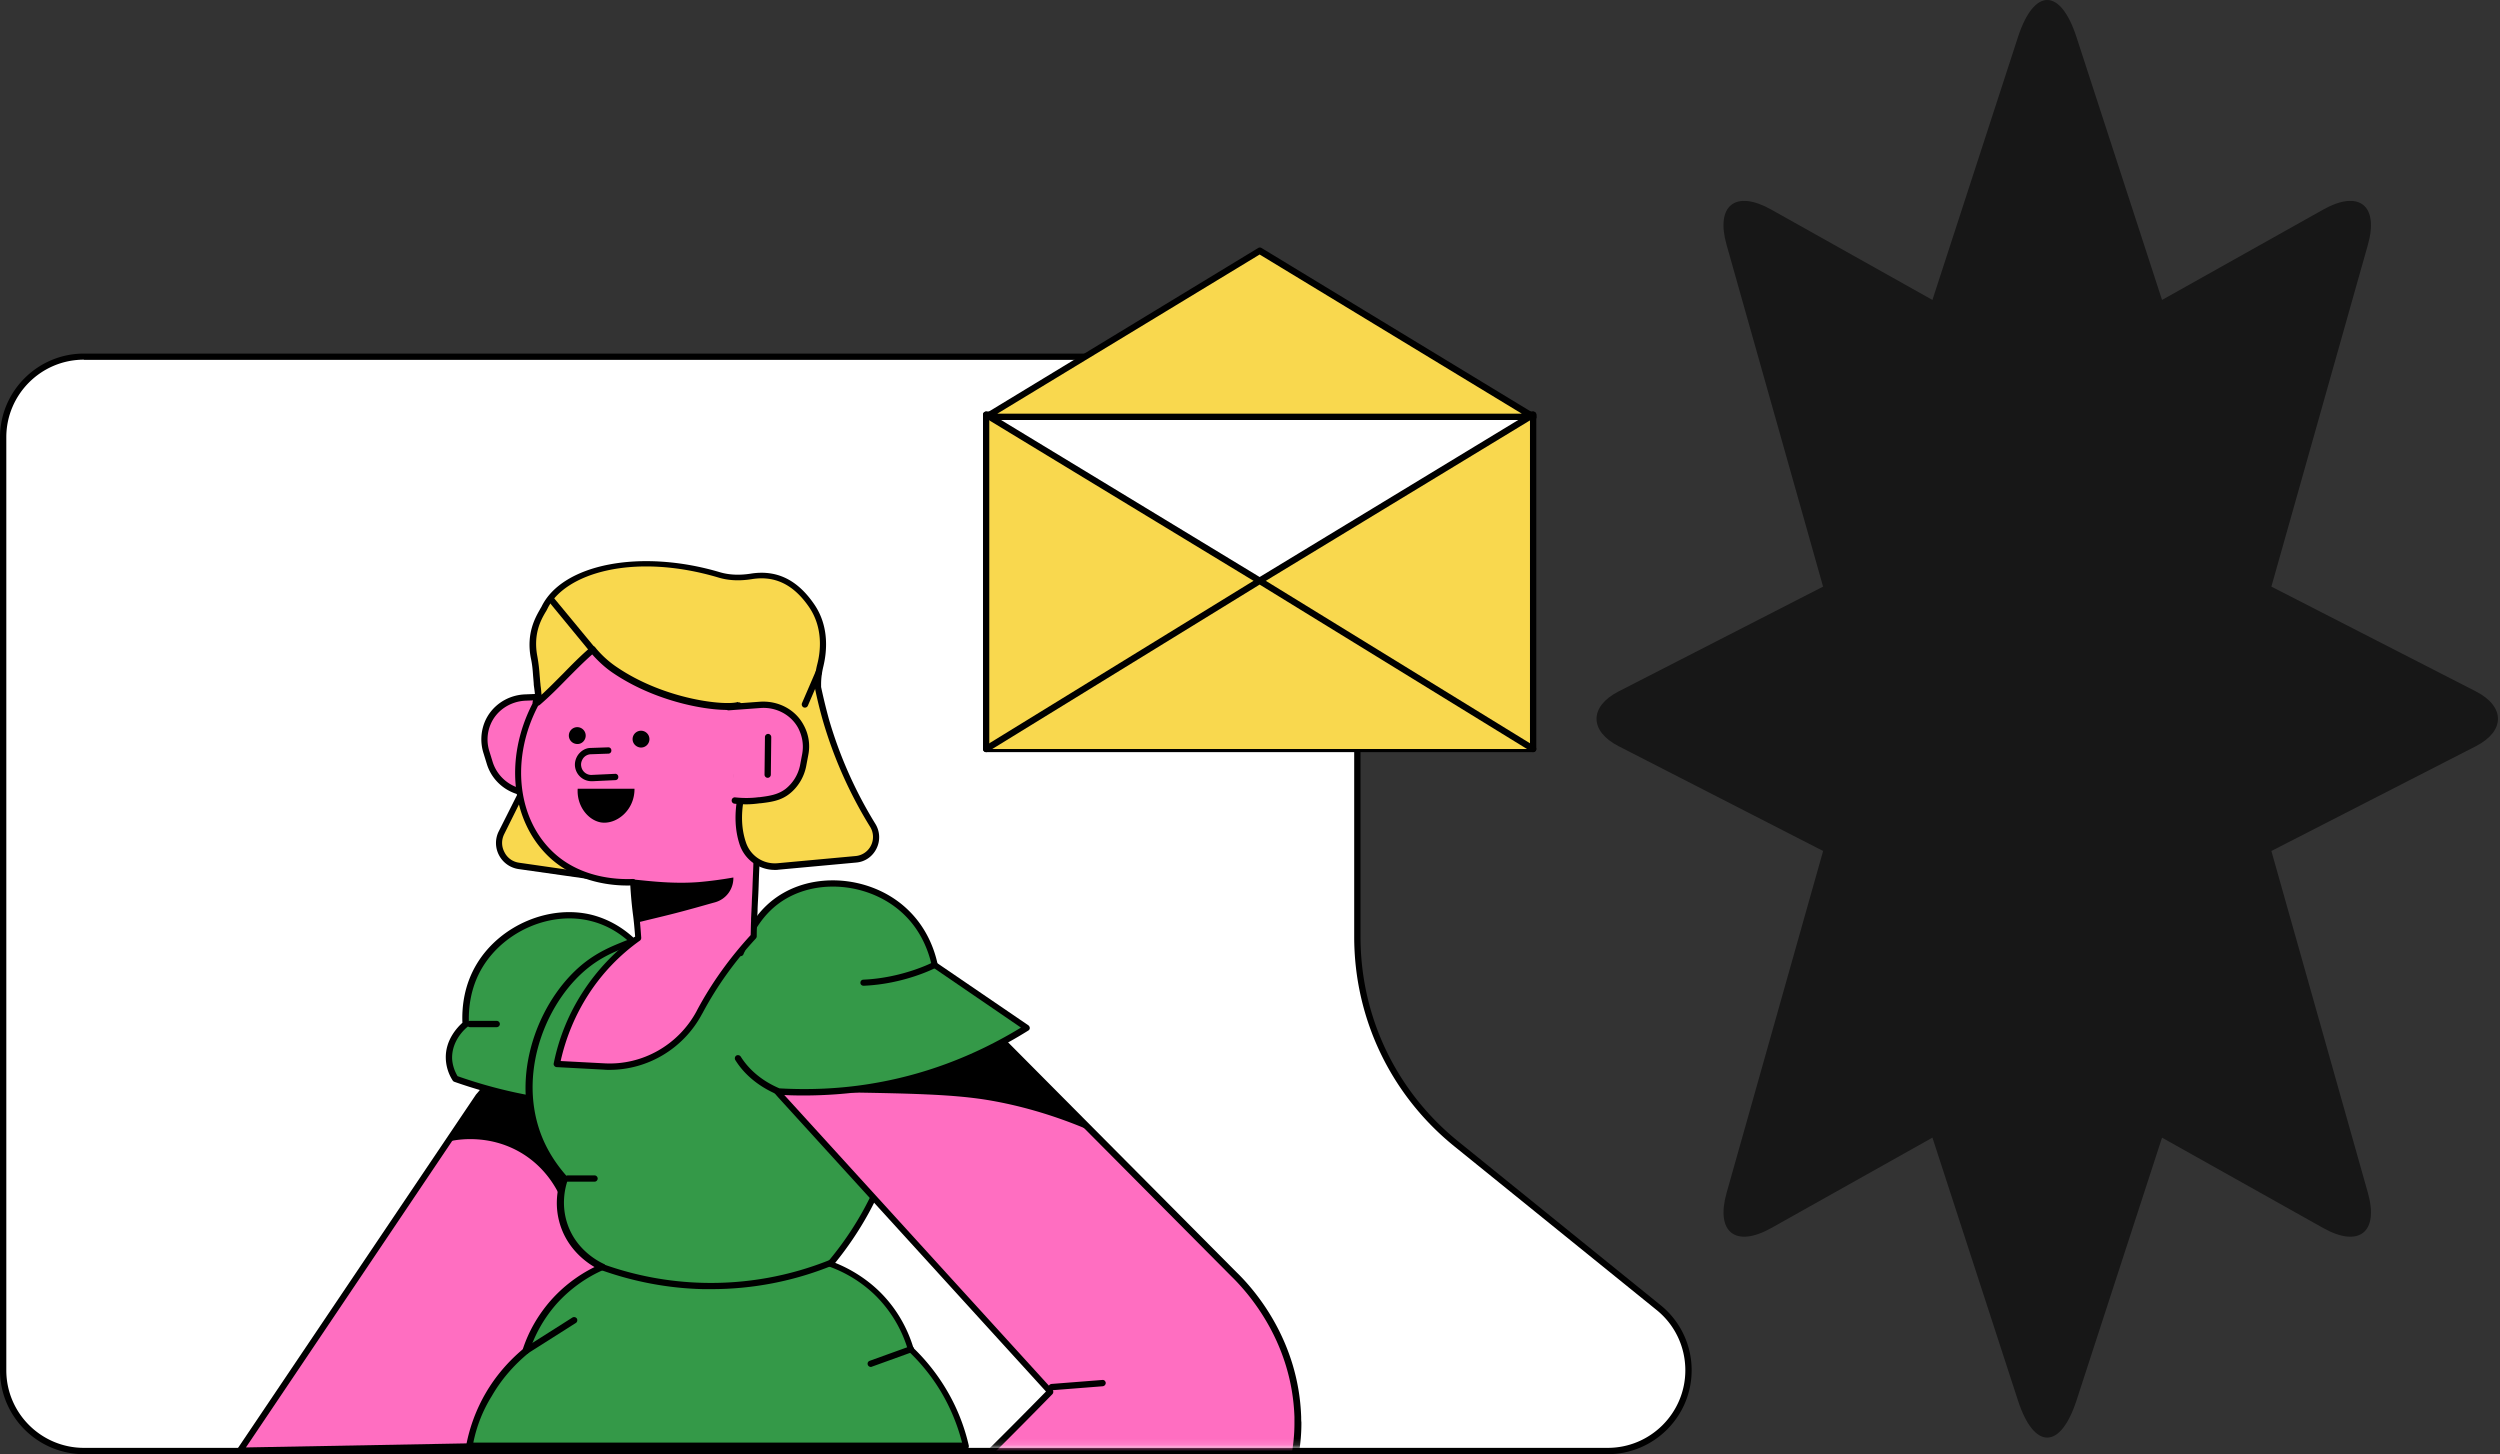 <svg xmlns="http://www.w3.org/2000/svg" width="404" height="235" fill="none"><rect width="100%" height="100%" fill="#333333" stroke="none"/><path d="M326.104 5.992L312.28 48.47l-26.055-14.606c-5.766-3.23-9.011-.677-7.216 5.682l15.6 55.252-33.051 16.939c-4.744 2.434-4.744 6.41 0 8.843l33.057 16.939-15.6 55.252c-1.794 6.36 1.45 8.912 7.217 5.682l26.048-14.612 13.824 42.483c2.598 7.99 6.852 7.99 9.456 0l13.824-42.477 26.055 14.606c5.767 3.23 9.011.678 7.216-5.682l-15.6-55.252 33.057-16.939c4.744-2.433 4.744-6.409 0-8.843l-33.057-16.94 15.6-55.251c1.795-6.36-1.449-8.912-7.216-5.682L349.384 48.47 335.56 5.992c-2.597-7.99-6.852-7.99-9.456 0z" fill="#171717"/><path d="M.477 70.694v150.743c0 7.203 5.847 13.047 13.054 13.047h246.241c7.207 0 13.055-5.844 13.055-13.047 0-3.941-1.768-7.678-4.862-10.158l-32.705-26.466c-10.097-8.188-15.978-20.452-15.978-33.464V70.694c0-7.203-5.848-13.046-13.055-13.046H13.497C6.324 57.614.477 63.49.477 70.694z" fill="#fff"/><path d="M259.805 234.993H13.565C6.085 234.993 0 228.911 0 221.437V70.693c0-7.474 6.085-13.555 13.565-13.555h192.729c7.479 0 13.565 6.081 13.565 13.555v80.689c0 12.91 5.745 24.937 15.775 33.057l32.705 26.466a13.485 13.485 0 015.031 10.532c0 7.474-6.085 13.556-13.565 13.556zM13.565 58.123c-6.936 0-12.545 5.64-12.545 12.536v150.778c0 6.931 5.643 12.537 12.545 12.537h246.24c6.936 0 12.545-5.64 12.545-12.537 0-3.805-1.7-7.372-4.657-9.751l-32.705-26.465c-10.268-8.324-16.149-20.657-16.149-33.839V70.693c0-6.93-5.644-12.536-12.545-12.536H13.564v-.034z" fill="#000"/><path d="M38.79 234.416c12.714-.238 25.463-.476 38.178-.68 13.803-16.919 27.571-33.838 41.374-50.723a76.38 76.38 0 00-8.669-15.119c-4.42-5.945-9.723-9.852-13.463-12.944-6.29 7.407-12.579 14.813-18.902 22.219-12.851 19.094-25.668 38.187-38.519 57.247z" fill="#FF6EC1"/><path d="M38.789 234.925c-.17 0-.374-.102-.442-.272-.102-.17-.068-.374.034-.544l38.552-57.247.034-.033 18.903-22.22a.528.528 0 01.714-.068c.51.442 1.088.884 1.665 1.326 3.604 2.888 8.092 6.489 11.899 11.687 3.468 4.722 6.426 9.818 8.738 15.22a.542.542 0 01-.068.51l-41.443 50.757a.81.81 0 01-.374.204l-38.212.68zm38.926-57.451l-37.974 56.432 36.988-.68 41.035-50.316a74.184 74.184 0 00-8.499-14.745c-3.74-5.062-8.194-8.629-11.73-11.483-.441-.34-.85-.679-1.257-1.019l-18.563 21.811z" fill="#000"/><path d="M104.981 178.629a80.205 80.205 0 01-12.374-.136 76.643 76.643 0 01-19.005-4.179c-.374-.577-1.02-1.8-1.054-3.397-.068-3.194 2.38-5.198 2.72-5.47-.102-1.834-.034-5.707 2.278-9.513 3.603-5.945 11.287-9.444 18.154-7.644 5.542 1.461 8.499 5.776 9.315 7.067 6.562 9.92.374 22.423-.034 23.272z" fill="#349948"/><path d="M99.68 179.309c-2.38 0-4.76-.102-7.105-.306-6.493-.577-12.953-2.004-19.14-4.179a.521.521 0 01-.272-.203 6.969 6.969 0 01-1.122-3.636c-.068-2.989 1.938-5.028 2.686-5.707-.103-2.48.237-6.082 2.345-9.547 3.808-6.285 11.865-9.649 18.733-7.848 2.651.713 6.493 2.514 9.621 7.27 6.765 10.227.238 23.205-.034 23.748a.442.442 0 01-.408.272c-1.734.068-3.536.136-5.304.136zm-25.735-5.402a77.187 77.187 0 0018.732 4.077c3.978.374 7.989.408 12.001.17.918-1.903 5.983-13.386-.034-22.457-2.958-4.485-6.528-6.183-9.043-6.829-6.46-1.699-14.007 1.495-17.61 7.407-2.04 3.363-2.313 6.862-2.21 9.207 0 .169-.069.305-.205.441-.442.34-2.55 2.209-2.515 5.062.034 1.189.476 2.243.884 2.922z" fill="#000"/><path d="M114.604 150.397l22.438 4.077c3.468 4.416 9.86 14.031 8.534 25.107-.374 3.193-1.36 6.115-1.87 7.678-2.516 7.576-6.358 13.216-9.519 16.987a20.504 20.504 0 017.547 4.688 20.868 20.868 0 015.474 9.105 31.964 31.964 0 015.201 6.49 31.459 31.459 0 013.672 9.071H75.848a25.838 25.838 0 013.127-8.29c2.006-3.431 4.352-5.708 5.984-7.033.578-1.8 1.836-4.824 4.42-7.814a22.314 22.314 0 017.887-5.741c-.714-.34-4.488-2.141-6.052-6.557-1.292-3.602-.34-6.693 0-7.645-2.584-2.853-3.841-5.605-4.487-7.44-3.536-9.988.884-21.71 8.329-27.349 2.006-1.529 3.91-2.311 5.542-2.99 5.643-2.344 10.845-2.514 14.006-2.344z" fill="#349948"/><path d="M156.08 234.143H75.847a.627.627 0 01-.408-.17.444.444 0 01-.102-.407 26.778 26.778 0 013.162-8.46c1.564-2.684 3.603-5.062 5.983-7.066.952-2.922 2.482-5.538 4.488-7.849a23.171 23.171 0 017.105-5.435c-1.564-.918-4.148-2.888-5.405-6.388-1.156-3.227-.612-6.115-.102-7.678-1.972-2.242-3.434-4.722-4.386-7.372-3.74-10.6 1.394-22.525 8.5-27.927 2.073-1.563 4.045-2.412 5.643-3.058 4.453-1.868 9.247-2.684 14.245-2.412h.068l22.438 4.077a.495.495 0 01.306.204c4.623 5.911 9.859 15.118 8.635 25.481-.374 3.159-1.36 6.081-1.87 7.644l-.034.136c-1.972 5.979-5.066 11.585-9.145 16.613 2.618 1.053 5.065 2.616 7.071 4.553 3.264 3.159 4.828 6.727 5.576 9.207a32.061 32.061 0 015.201 6.523 31.246 31.246 0 013.74 9.241.538.538 0 01-.102.441c-.068 0-.204.102-.374.102zm-79.587-1.019h78.975A31.286 31.286 0 00152 224.8a30.93 30.93 0 00-5.133-6.387.548.548 0 01-.136-.238 20.535 20.535 0 00-5.338-8.901 20.77 20.77 0 00-7.377-4.586c-.17-.068-.272-.17-.306-.34a.59.59 0 01.102-.476c4.25-5.062 7.411-10.736 9.417-16.817l.034-.136c.51-1.529 1.462-4.383 1.836-7.44 1.19-9.921-3.842-18.822-8.295-24.598l-22.2-4.043c-4.828-.237-9.486.544-13.769 2.345-1.632.679-3.434 1.427-5.406 2.921-6.833 5.165-11.729 16.614-8.16 26.772.919 2.616 2.415 5.062 4.386 7.271.136.136.17.339.103.509-.476 1.359-1.122 4.145 0 7.305 1.427 4.009 4.793 5.809 5.813 6.285.17.068.306.272.306.476 0 .203-.136.373-.306.475-2.924 1.257-5.61 3.228-7.717 5.606-1.938 2.242-3.4 4.79-4.318 7.644-.034.102-.102.17-.17.238-2.346 1.937-4.352 4.247-5.881 6.897a22.605 22.605 0 00-2.992 7.542z" fill="#000"/><path d="M114.908 208.323h-1.326c-5.609-.136-11.151-1.189-16.488-3.092-.272-.102-.408-.373-.306-.645.102-.272.374-.408.646-.306a51.46 51.46 0 0016.148 3.024 51.393 51.393 0 0020.535-3.703.502.502 0 01.645.271c.102.238-.034.544-.272.646a51.783 51.783 0 01-19.582 3.805z" fill="#000"/><mask id="a" maskUnits="userSpaceOnUse" x="0" y="57" width="273" height="177"><path d="M.477 70.046V220.79c0 7.203 5.847 13.046 13.054 13.046h246.241c7.207 0 13.055-5.843 13.055-13.046 0-3.941-1.768-7.678-4.862-10.158l-32.705-26.466c-10.097-8.188-15.978-20.453-15.978-33.465V70.046c0-7.202-5.848-13.046-13.055-13.046H13.497C6.324 56.966.477 62.844.477 70.046z" fill="#fff"/></mask><g mask="url(#a)"><path d="M199.36 205.912l-52.968-53.306c-4.113-4.145-10.403-5.47-15.74-3.092a13.938 13.938 0 00-5.168 3.975c-.068.068-.102.136-.17.204l-.306.408c-5.235 6.897-4.691 16.579 1.156 22.967 14.517 15.933 29.034 31.901 43.55 47.835-25.905 26.5-46.338 44.337-52.593 47.463a8.288 8.288 0 01-.578.271c-3.774 1.767-7.955 2.447-12.103 2.141-1.734-.136-3.468-.034-5.202.238l-47.051 5.979c-3.264.51-5.61 3.364-5.44 6.659.17 3.635 2.686 7.916 6.323 7.644l20.5-1.427-18.902 18.075c-1.904 1.8-2.72 4.518-1.972 6.998.238.782.578 1.495 1.088 2.141 1.054 1.393 2.618 2.276 4.318 2.616 2.482.475 4.998-.476 6.697-2.345 3.978-4.348 7.99-8.697 11.967-13.08.102 2.65 1.394 3.704 3.332 5.504 3.536 3.228 7.037 6.489 10.573 9.717 2.788 2.548 7.105 2.344 9.655-.442 2.55-2.786 2.346-7.1-.442-9.649l-7.071-5.877 30.461-1.835c-5.541 6.218-10.301 11.042-15.638 16.953-2.958 3.262-2.584 8.46.952 11.076.102.102.238.17.374.238a8.006 8.006 0 006.119 1.155c1.734-.34 3.264-1.359 4.318-2.786a437.416 437.416 0 0139.946-45.152 447.231 447.231 0 0138.961-34.144c7.207-5.606 11.525-14.201 11.457-23.306 0-.272 0-.544-.034-.85-.476-12.944-8.533-21.2-10.369-22.966z" fill="#FF6EC1"/><path d="M113.379 335.863a8.472 8.472 0 01-4.726-1.427c-.136-.102-.272-.17-.374-.272a7.824 7.824 0 01-3.128-5.503 8.148 8.148 0 012.074-6.32c2.346-2.582 4.624-4.994 6.8-7.338a603.718 603.718 0 008.023-8.697l-27.946 1.664 6.086 5.029a7.388 7.388 0 012.414 5.096 7.258 7.258 0 01-1.904 5.3 7.165 7.165 0 01-5.1 2.378c-1.972.068-3.841-.578-5.303-1.903l-10.811-9.954c-1.53-1.427-2.72-2.514-3.128-4.485l-11.22 12.265c-1.835 2.038-4.589 2.99-7.172 2.48-1.904-.374-3.536-1.359-4.624-2.82a7.022 7.022 0 01-1.156-2.31c-.782-2.616.068-5.572 2.108-7.508l17.882-17.089-19.106 1.359c-1.36.101-2.72-.374-3.842-1.427-1.7-1.529-2.89-4.179-2.991-6.727-.17-3.534 2.38-6.625 5.881-7.169l47.052-5.979c1.768-.272 3.57-.374 5.304-.238 4.215.306 8.329-.442 11.864-2.107.204-.101.374-.169.578-.271 5.95-2.99 25.736-20.079 52.118-47.021l-43.21-47.462c-6.052-6.659-6.528-16.579-1.156-23.612l.306-.408.17-.204c1.462-1.8 3.263-3.193 5.371-4.111 5.44-2.446 12.001-1.155 16.319 3.194l52.967 53.306c3.026 2.921 10.063 11.075 10.471 23.408 0 .272 0 .577.034.849.068 9.105-4.283 17.973-11.661 23.714-13.564 10.567-26.653 22.016-38.892 34.111-14.245 14.065-27.674 29.218-39.879 45.084-1.19 1.528-2.822 2.582-4.623 2.955-.714.102-1.292.17-1.87.17zm9.859-30.645c.204 0 .374.102.442.272.102.17.068.408-.068.578-3.128 3.499-6.052 6.625-8.873 9.648-2.176 2.345-4.454 4.757-6.8 7.339a7.105 7.105 0 00-1.802 5.504c.204 1.936 1.156 3.635 2.72 4.79.102.068.238.17.34.238 1.7 1.121 3.74 1.495 5.746 1.087 1.563-.306 2.991-1.257 4.011-2.582a446.9 446.9 0 0139.981-45.22 443.352 443.352 0 0138.994-34.178c7.106-5.538 11.321-14.099 11.253-22.899v-.815c-.408-11.959-7.241-19.841-10.165-22.695L146.05 152.98c-4.012-4.043-10.131-5.233-15.163-2.99a13.796 13.796 0 00-4.997 3.839l-.17.204c-.102.136-.204.238-.306.373-5.066 6.659-4.59 16.036 1.122 22.321l43.55 47.836c.17.204.17.51 0 .714-26.62 27.247-46.678 44.54-52.73 47.564l-.612.306c-3.705 1.732-7.989 2.48-12.374 2.174a23.522 23.522 0 00-5.1.238l-47.052 5.979a5.91 5.91 0 00-4.998 6.116c.102 2.31 1.156 4.654 2.652 6.013.952.85 2.006 1.223 3.094 1.155l20.5-1.427c.204-.034.408.102.51.306a.512.512 0 01-.102.578l-18.902 18.074c-1.768 1.699-2.516 4.247-1.836 6.489.204.714.544 1.393.986 1.971.952 1.257 2.38 2.106 4.012 2.412 2.21.441 4.623-.408 6.221-2.175l11.967-13.08c.136-.136.374-.204.544-.136a.47.47 0 01.34.442c.102 2.31 1.156 3.296 2.924 4.926l10.81 9.955a6.278 6.278 0 004.556 1.665 6.281 6.281 0 004.386-2.039 6.264 6.264 0 001.666-4.552 6.272 6.272 0 00-2.04-4.383l-7.037-5.844c-.17-.136-.238-.339-.17-.543a.47.47 0 01.442-.34l30.495-1.903c-.034 0 0 0 0 0z" fill="#000"/></g><path d="M119.262 171.019c2.006 3.16 4.963 4.688 6.561 5.368 4.114.238 9.043.17 14.551-.68 11.423-1.8 20.092-6.217 25.532-9.614-4.964-3.398-9.893-6.761-14.857-10.159-.374-1.8-1.462-5.503-4.692-8.595-5.099-4.858-13.496-6.081-19.514-2.616-4.216 2.412-5.915 6.353-7.139 9.241" fill="#349948"/><path d="M129.902 177.033c-1.394 0-2.753-.034-4.147-.136-.068 0-.102 0-.17-.034-2.924-1.257-5.27-3.159-6.766-5.571a.544.544 0 01.17-.714.544.544 0 01.714.17c1.394 2.208 3.536 3.975 6.256 5.13 4.793.272 9.621.068 14.346-.679 8.704-1.359 16.999-4.451 24.682-9.139l-14.21-9.717a.495.495 0 01-.204-.306c-.51-2.31-1.7-5.606-4.556-8.323-4.998-4.757-13.157-5.844-18.936-2.515-4.08 2.345-5.712 6.184-6.936 9.004-.102.271-.408.373-.68.271-.272-.102-.374-.407-.272-.679 1.258-2.956 2.992-6.965 7.378-9.479 6.153-3.533 14.822-2.412 20.126 2.684 2.958 2.82 4.25 6.217 4.793 8.663l14.687 10.023a.581.581 0 01.238.442.471.471 0 01-.238.407c-7.989 4.994-16.624 8.256-25.702 9.717a73.53 73.53 0 01-10.573.781z" fill="#000"/><path d="M83.905 128.79l-2.89 5.742c-1.156 2.276.306 5.028 2.822 5.402l16.726 2.378-16.658-13.522z" fill="#F9D84E"/><path d="M100.597 142.821h-.068l-16.726-2.379a4.256 4.256 0 01-3.162-2.242 4.212 4.212 0 01-.034-3.873l2.89-5.742a.535.535 0 01.34-.271.544.544 0 01.442.101l16.658 13.522c.17.136.238.374.136.612-.102.136-.306.272-.476.272zm-16.522-13.25l-2.584 5.198c-.476.951-.476 2.004.034 2.955.476.952 1.36 1.563 2.414 1.699l14.89 2.141-14.754-11.993z" fill="#000"/><path d="M90.023 112.516l-5.1.203c-2.686.102-5.167 1.733-6.153 4.247-.544 1.393-.68 3.024-.17 4.587l.544 1.766c1.02 3.262 4.283 5.3 7.649 4.757 1.02-.17 2.074-.34 3.094-.51" fill="#FF6EC1"/><path d="M85.74 128.654c-3.195 0-6.118-2.073-7.07-5.198l-.544-1.767a7.425 7.425 0 01.17-4.926c1.053-2.65 3.637-4.451 6.595-4.553l5.1-.204c.272-.034.51.204.543.476a.549.549 0 01-.475.543l-5.1.204c-2.55.102-4.794 1.631-5.712 3.907a6.282 6.282 0 00-.17 4.247l.544 1.767c.952 2.989 3.978 4.892 7.106 4.382l3.094-.509c.272-.034.544.136.578.407.034.272-.136.544-.409.578l-3.093.51a4.476 4.476 0 01-1.156.136z" fill="#000"/><path d="M121.303 105.246c-2.448-2.752-5.168-4.621-7.582-5.878-6.799.544-13.598 1.121-20.364 1.665a16.637 16.637 0 00-5.1 6.047c-.135 3.466-1.631 5.3-1.7 6.761-4.657 8.901-3.297 18.992 2.72 24.462 4.862 4.45 11.22 4.348 13.055 4.28.306 4.689.544 4.927.816 9.004a33.38 33.38 0 00-8.43 8.799 32.985 32.985 0 00-4.76 11.551l7.649.408c6.391.34 12.341-3.058 15.366-8.698.034-.068.069-.135.102-.203 2.822-5.232 5.984-9.241 8.704-12.129.034-1.223.068-1.937.068-2.412 0-.136.034-.816.068-1.733 0-.102 0-.068.068-1.733.068-1.189.136-3.601.238-5.775l5.303-6.999c.544-2.446 3.06-16.919-6.221-27.417z" fill="#FF6EC1"/><path d="M98.491 172.889c-.306 0-.578 0-.884-.034l-7.649-.408a.471.471 0 01-.374-.203.447.447 0 01-.102-.408 33.186 33.186 0 014.828-11.721 34.06 34.06 0 018.329-8.766c-.136-1.732-.238-2.752-.374-3.737a67.936 67.936 0 01-.408-4.518c-2.72.068-8.465-.374-12.919-4.417-6.323-5.776-7.513-16.002-2.89-24.971.034-.612.306-1.291.578-2.039.442-1.155 1.02-2.616 1.088-4.62 0-.068.034-.136.068-.204 1.19-2.446 3.026-4.62 5.236-6.251a.386.386 0 01.272-.102l20.364-1.665c.102 0 .204 0 .272.068a26.965 26.965 0 017.717 6.014c8.941 10.09 7.174 23.883 6.426 27.858 0 .068-.034.136-.102.204l-5.236 6.897c-.068 1.155-.102 2.344-.136 3.364a97.51 97.51 0 01-.102 2.242c-.068 1.223-.068 1.529-.068 1.631v.102c-.034.679-.068 1.223-.068 1.528v.204a41.68 41.68 0 00-.068 2.378c0 .136-.068.238-.136.34-3.366 3.635-6.289 7.678-8.601 12.027l-.102.17c-2.958 5.572-8.737 9.037-14.959 9.037zm-7.887-1.427l7.071.374c6.154.34 11.967-2.99 14.891-8.426l.102-.204c2.346-4.382 5.27-8.425 8.635-12.094.034-.918.034-1.665.068-2.243v-.204c0-.305.034-.849.068-1.528v-.102c0-.136.034-.442.068-1.665a97.51 97.51 0 00.102-2.242c.034-1.088.102-2.345.136-3.534 0-.102.034-.204.102-.272l5.236-6.896c.748-4.009 2.38-17.225-6.188-26.874a26.33 26.33 0 00-7.309-5.708l-20.092 1.665a15.98 15.98 0 00-4.76 5.674c-.102 2.14-.68 3.635-1.156 4.858-.272.748-.51 1.325-.544 1.801a.483.483 0 01-.068.204c-4.487 8.561-3.4 18.38 2.618 23.85 4.488 4.076 10.37 4.246 12.681 4.144a.55.55 0 01.544.476c.17 2.48.306 3.737.442 4.96.136 1.054.238 2.141.374 4.077 0 .17-.068.34-.204.442a31.954 31.954 0 00-8.296 8.663 33.196 33.196 0 00-4.521 10.804z" fill="#000"/><path d="M119.703 128.993c.034.102-.034.102-.034.204-.51 2.854-.272 5.164.34 7.033a5.503 5.503 0 005.746 3.805c4.181-.374 8.363-.782 12.545-1.155 2.651-.238 4.147-3.194 2.753-5.47-2.889-4.689-5.643-10.362-7.547-16.953a58.719 58.719 0 01-1.326-5.368v-.544c0-1.019.136-2.038.374-3.023.51-2.005 1.054-6.048-1.394-9.615-2.448-3.601-5.575-5.436-9.791-4.722-1.734.271-3.502.237-5.168-.238-13.428-3.975-25.157-.952-28.217 5.3-.476.985-2.516 3.567-1.666 7.95.306 1.528.306 2.65.476 4.212.102.884.34 2.243.17 3.126 3.298-2.82 5.541-5.674 8.84-8.494a18.108 18.108 0 003.739 3.398c7.887 5.3 17.78 6.285 19.888 5.606-.68 10.668-.374 12.06.272 14.948z" fill="#F9D84E"/><path d="M125.211 140.579a6.007 6.007 0 01-5.711-4.179c-.714-2.209-.816-4.655-.374-7.305 0-.034 0-.068.034-.102-.612-2.752-.918-4.28-.34-14.337-3.23.408-12.273-.883-19.617-5.809-1.292-.85-2.448-1.903-3.501-3.092-1.462 1.291-2.754 2.616-4.012 3.873-1.36 1.393-2.788 2.854-4.454 4.281-.17.136-.408.17-.578.068-.204-.102-.272-.34-.238-.544.136-.611 0-1.529-.102-2.31-.034-.238-.068-.476-.068-.68a90.008 90.008 0 00-.102-1.223c-.068-.985-.136-1.834-.374-2.921-.748-3.941.748-6.523 1.462-7.78.102-.204.204-.34.272-.476 3.366-6.93 16.047-9.377 28.83-5.572 1.496.442 3.161.51 4.929.238 4.182-.68 7.548.917 10.301 4.926 2.55 3.703 2.006 7.882 1.496 10.023-.238.985-.374 1.936-.374 2.887v.476a92.598 92.598 0 001.292 5.3 68.74 68.74 0 007.48 16.817 4.107 4.107 0 01.17 4.009c-.646 1.291-1.87 2.141-3.298 2.243l-12.545 1.155c-.17.034-.374.034-.578.034zm-5.814-27.078c.102 0 .238.034.306.102a.548.548 0 01.204.442c-.645 10.634-.34 12.027.306 14.813.034.203 0 .339-.034.407-.442 2.48-.34 4.757.34 6.795.714 2.242 2.856 3.669 5.202 3.431l12.545-1.155a3.077 3.077 0 002.482-1.698 3.094 3.094 0 00-.136-3.024 69.738 69.738 0 01-7.616-17.089 70.426 70.426 0 01-1.326-5.436v-.646c0-1.019.136-2.072.408-3.125.51-1.971.986-5.81-1.325-9.207-2.516-3.67-5.542-5.13-9.282-4.519-1.938.306-3.739.238-5.405-.272-13.769-4.076-24.852-.645-27.606 5.063-.068.136-.17.34-.306.543-.714 1.223-2.006 3.5-1.326 7.101.204 1.121.306 2.072.374 3.024.034.373.068.781.102 1.223.034.203.034.407.068.645.068.442.102.917.136 1.359 1.258-1.155 2.38-2.31 3.502-3.431 1.36-1.393 2.788-2.854 4.454-4.281a.511.511 0 01.374-.136c.136 0 .272.068.34.17a15.907 15.907 0 003.637 3.295c7.786 5.232 17.509 6.184 19.447 5.538.033.102.068.068.135.068z" fill="#000"/><path d="M117.699 114.249c1.7-.136 3.4-.238 5.1-.374 2.686-.204 5.303 1.121 6.595 3.499.714 1.325 1.02 2.922.714 4.519l-.34 1.801a6.808 6.808 0 01-2.482 4.11c-1.359 1.088-2.855 1.258-4.589 1.495a17.032 17.032 0 01-3.944.034" fill="#FF6EC1"/><path d="M120.622 129.978a18.5 18.5 0 01-1.938-.102.508.508 0 01-.442-.577.509.509 0 01.578-.442c1.258.136 2.55.136 3.808-.034h.136c1.597-.204 2.991-.408 4.215-1.359a6.56 6.56 0 002.312-3.805l.34-1.801c.272-1.461.034-2.887-.646-4.212-1.156-2.141-3.57-3.432-6.119-3.228l-5.1.374c-.272.034-.51-.204-.544-.476-.034-.272.204-.51.476-.544l5.1-.373c2.957-.204 5.745 1.257 7.071 3.771a7.112 7.112 0 01.748 4.858l-.34 1.801c-.34 1.732-1.292 3.329-2.652 4.416-1.428 1.156-3.026 1.359-4.691 1.563h-.136c-.748.102-1.462.17-2.176.17z" fill="#000"/><path d="M98.318 121.248l-2.924.102a2.187 2.187 0 00-1.937 2.582c.204 1.121 1.224 1.869 2.38 1.767l3.603-.17" fill="#FF6EC1"/><path d="M247.756 67.018h-88.393v54.019h88.393v-54.02z" fill="#F9D84E"/><path d="M247.754 121.547h-88.392a.523.523 0 01-.51-.51V67.018c0-.271.238-.51.51-.51h88.392c.272 0 .51.239.51.51v54.019c0 .272-.238.51-.51.51zm-87.883-1.019h87.373v-53h-87.373v53z" fill="#000"/><path d="M159.363 67.018l44.196 26.84 44.197-26.84" fill="#fff"/><path d="M203.559 94.367c-.102 0-.17-.034-.272-.068l-44.196-26.84c-.238-.136-.306-.475-.17-.713.136-.238.476-.306.714-.17l43.924 26.67 43.924-26.67a.544.544 0 01.714.17c.17.238.068.544-.17.713L203.831 94.3a1.051 1.051 0 01-.272.068z" fill="#000"/><path d="M159.363 121.037l44.196-27.18 44.197 27.18" fill="#F9D84E"/><path d="M247.755 121.547c-.102 0-.17-.034-.272-.068l-43.924-27.01-43.924 27.01a.544.544 0 01-.714-.17.543.543 0 01.17-.713l44.196-27.18a.522.522 0 01.544 0l44.196 27.18c.238.136.306.475.17.713a.581.581 0 01-.442.238z" fill="#000"/><path d="M247.756 67.358l-44.197-26.84-44.196 26.84h88.393z" fill="#F9D84E"/><path d="M247.756 67.867h-88.393c-.238 0-.442-.136-.476-.373-.034-.238.034-.442.238-.578l44.196-26.84a.522.522 0 01.544 0l44.197 26.84c.203.102.271.34.237.578-.034.237-.339.373-.543.373zm-86.591-1.019h84.755L203.559 41.13l-42.394 25.718zM84.62 186.545c4.046 2.582 5.712 6.286 6.255 7.645.069-1.359.17-2.684.239-4.043a39.297 39.297 0 01-1.802-2.379c-1.122-1.664-1.938-3.261-2.584-4.654-.408-1.903-.816-3.839-1.258-5.742-2.55-.509-5.1-1.053-7.65-1.562-1.665 2.853-3.365 5.741-5.03 8.595 1.223-.272 6.594-1.189 11.83 2.14zM97.094 132.9c2.482.407 5.474-1.937 5.44-5.436h-9.18c-.17 2.786 1.666 5.062 3.74 5.436zm27.031-14.303a.523.523 0 00-.51.509l-.068 6.082c0 .272.238.509.51.509s.51-.237.51-.509l.068-6.082a.523.523 0 00-.51-.509zm-21.93 23.511c.034 2.31.646 4.688.714 6.998 2.992-.747 5.44-1.291 8.499-2.14 1.394-.374 2.788-.782 4.148-1.155 1.802-.51 2.992-2.141 2.958-4.009a63.326 63.326 0 01-5.644.747c-4.011.306-7.615-.136-10.675-.441zm-8.737-20.182c-.442.611-.646 1.359-.51 2.106.238 1.291 1.36 2.209 2.618 2.209h.272l3.603-.17c.272 0 .51-.238.476-.544a.483.483 0 00-.544-.475l-3.637.169a1.65 1.65 0 01-1.802-1.359c-.102-.475.034-.917.306-1.325a1.612 1.612 0 011.156-.645l2.923-.102c.272 0 .51-.238.476-.544a.484.484 0 00-.544-.475l-2.923.102c-.714.034-1.394.441-1.87 1.053zm10.062-1.121a1.365 1.365 0 001.428-1.291 1.366 1.366 0 00-1.292-1.427 1.366 1.366 0 00-1.428 1.291c-.034.748.544 1.359 1.292 1.427zm-8.873-1.868a1.366 1.366 0 00-1.292-1.427 1.366 1.366 0 00-1.428 1.291 1.365 1.365 0 001.292 1.427c.748.068 1.394-.543 1.428-1.291zM178.145 223l-8.228.645a.55.55 0 00-.476.544c.034.272.238.476.51.476h.034l8.228-.646a.55.55 0 00.476-.544c-.034-.305-.272-.509-.544-.475zM162.2 168.505a64.64 64.64 0 01-15.809 6.251 64.142 64.142 0 01-20.602 1.665c1.836 0 4.658.034 8.125.068 13.565.204 20.467.34 26.382 1.393 3.808.679 9.349 2.004 15.979 4.858-4.692-4.756-9.384-9.513-14.075-14.235zm-15.164 49.059l-6.493 2.344c-.272.102-.408.374-.306.646.068.204.272.34.476.34.068 0 .102 0 .17-.034l6.493-2.345c.272-.102.408-.373.306-.645-.102-.272-.408-.408-.646-.306zm-54.528-4.655l-7.82 4.96c-.237.136-.306.476-.17.714.103.17.272.238.442.238a.64.64 0 00.273-.068l7.819-4.961c.238-.135.306-.475.17-.713a.544.544 0 00-.714-.17zm47.048-53.61s.034 0 0 0c6.562-.272 11.491-2.82 11.695-2.922.238-.136.34-.442.204-.68-.136-.237-.442-.339-.68-.204-.034.034-4.929 2.549-11.253 2.82a.484.484 0 00-.476.544c0 .238.238.442.51.442zm-63.605 6.692h4.318c.272 0 .51-.238.51-.51a.522.522 0 00-.51-.509h-4.318a.522.522 0 00-.51.509c0 .272.238.51.51.51zm15.809 24.971h4.318c.272 0 .51-.238.51-.51a.523.523 0 00-.51-.51H91.76a.523.523 0 00-.51.51.5.5 0 00.51.51zm38.109-76.646a.431.431 0 00.204.034.513.513 0 00.476-.306l2.243-5.198a.523.523 0 00-.272-.679.524.524 0 00-.679.271l-2.244 5.199a.542.542 0 00.272.679zm-34.505-8.969c.102.136.238.17.408.17a.656.656 0 00.34-.102.526.526 0 00.068-.713l-6.766-8.188a.527.527 0 00-.714-.068.527.527 0 00-.068.713l6.732 8.188z" fill="#000"/></svg>